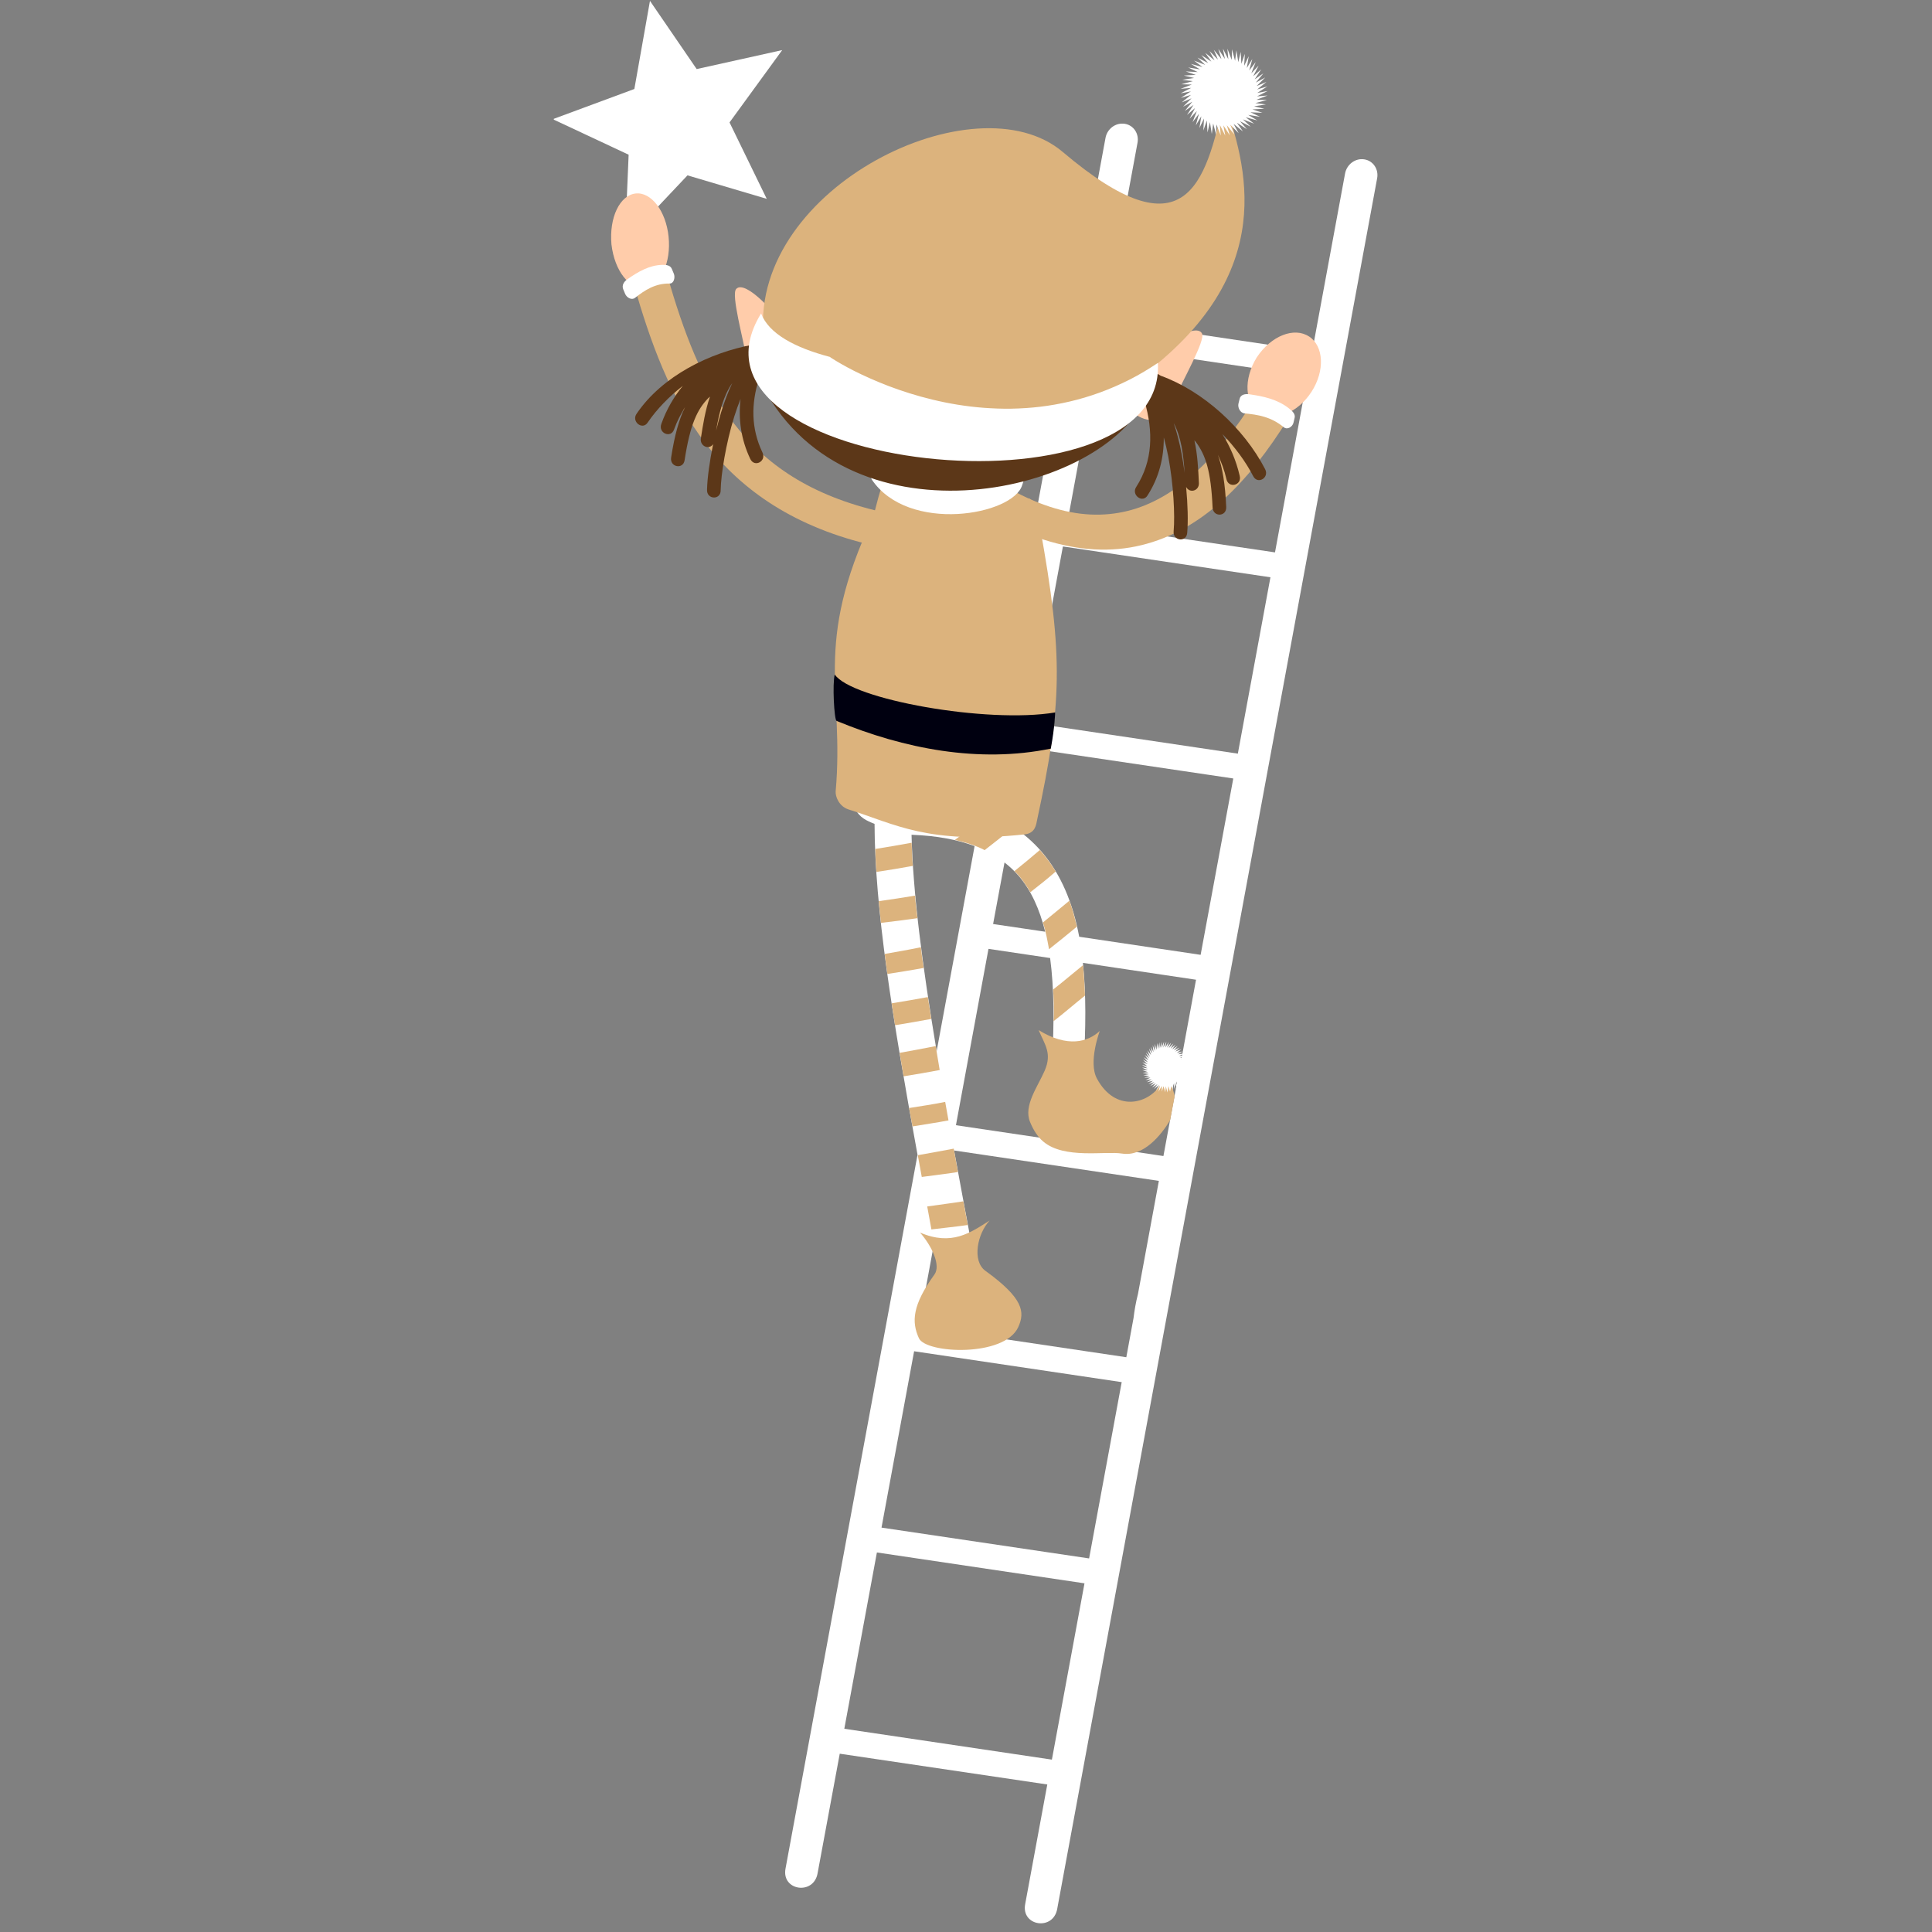 <svg xmlns="http://www.w3.org/2000/svg" xmlns:xlink="http://www.w3.org/1999/xlink" width="192" zoomAndPan="magnify" viewBox="0 0 144 144" height="192" preserveAspectRatio="xMidYMid meet" version="1.0"><rect x="0" y="0" width="144" height="144" fill="#808080" stroke="none"/><defs><clipPath id="fd45c539f1"><path d="M 41.277 0 L 59 0 L 59 19 L 41.277 19 Z M 41.277 0 " clip-rule="nonzero"/></clipPath><clipPath id="d87e23c22a"><path d="M 58 9 L 102.719 9 L 102.719 144 L 58 144 Z M 58 9 " clip-rule="nonzero"/></clipPath></defs><path fill="#ffccaa" d="M 58.836 24.906 C 59.645 26.297 59.586 27.844 58.707 28.352 C 57.824 28.863 56.078 29.383 55.648 26.75 C 55.406 25.262 54.484 21.984 54.867 21.543 C 55.539 20.781 58.027 23.508 58.836 24.906 Z M 58.836 24.906 " fill-opacity="1" fill-rule="nonzero"/><g clip-path="url(#fd45c539f1)"><path fill="#ffffff" d="M 46.582 18.004 L 51.242 13.07 L 57.148 14.82 L 54.375 9.125 L 58.301 3.734 L 51.926 5.148 L 48.445 0.066 L 47.281 6.633 L 41.203 8.883 L 46.855 11.531 Z M 46.582 18.004 " fill-opacity="1" fill-rule="nonzero"/></g><g clip-path="url(#d87e23c22a)"><path fill="#ffffff" d="M 83.586 9.215 C 83.668 9.211 83.754 9.215 83.836 9.227 C 84.496 9.332 84.918 9.973 84.781 10.656 L 82.336 23.879 L 97.805 26.18 L 100.25 12.949 C 100.371 12.254 101.023 11.766 101.695 11.879 C 102.352 11.984 102.777 12.625 102.641 13.305 L 78.801 142.262 C 78.52 143.938 76.082 143.574 76.414 141.906 L 78.059 133.004 L 62.59 130.711 L 60.941 139.609 C 60.66 141.289 58.219 140.926 58.551 139.258 L 68.387 86.07 C 66.473 75.633 65.203 67.664 65.184 61.406 C 64.605 61.18 64.043 60.93 63.762 60.297 L 65.184 60.613 C 65.199 59.508 65.258 58.457 65.359 57.453 L 68.09 57.746 C 68.02 58.387 67.977 59.055 67.953 59.758 C 68.051 59.707 68.152 59.656 68.266 59.609 C 70.109 59.691 71.719 59.984 73.117 60.477 L 82.395 10.297 C 82.496 9.691 83.012 9.238 83.586 9.215 Z M 63.762 60.297 L 63.691 60.281 L 63.754 60.281 C 63.754 60.285 63.762 60.293 63.762 60.297 Z M 81.996 25.734 L 79.566 38.879 L 95.031 41.172 L 97.461 28.031 Z M 79.223 40.73 L 76.793 53.871 L 92.262 56.172 L 94.691 43.027 Z M 76.449 55.727 L 75.375 61.547 C 76.23 62.078 76.98 62.723 77.633 63.48 C 79.098 65.184 79.969 67.328 80.438 69.82 L 89.488 71.168 L 91.922 58.023 Z M 67.941 62.219 C 68.043 66.527 68.727 71.828 69.812 78.352 L 72.641 63.062 C 71.367 62.582 69.82 62.289 67.941 62.219 Z M 74.871 64.285 L 74.02 68.871 L 77.902 69.445 C 77.484 67.75 76.844 66.352 75.926 65.281 C 75.617 64.922 75.262 64.59 74.871 64.285 Z M 73.676 70.723 L 71.25 83.867 L 86.715 86.164 L 87.672 80.992 L 87.672 80.988 L 87.562 80.695 L 87.57 81.215 L 87.449 80.773 L 87.402 81.289 L 87.402 81.43 C 87.031 81.566 86.395 81.527 86.336 81.527 L 86.176 81.258 L 86.391 80.867 L 86.016 81.172 L 86.27 80.805 L 85.863 81.066 L 86.148 80.734 L 85.723 80.949 L 86.039 80.648 L 85.59 80.812 L 85.934 80.555 L 85.477 80.66 L 85.84 80.445 L 85.375 80.5 L 85.754 80.32 L 85.289 80.324 L 85.684 80.199 L 85.219 80.145 L 85.625 80.062 L 85.164 79.957 L 85.578 79.918 L 85.133 79.758 L 85.547 79.773 L 85.117 79.566 L 85.527 79.625 L 85.121 79.367 L 85.523 79.477 L 85.145 79.172 L 85.535 79.324 L 85.184 78.98 L 85.559 79.18 L 85.242 78.793 L 85.598 79.031 L 85.32 78.617 L 85.648 78.895 L 85.406 78.449 L 85.711 78.762 L 85.516 78.289 L 85.789 78.637 L 85.641 78.145 L 85.875 78.527 L 85.773 78.016 L 85.973 78.422 L 85.918 77.902 L 86.078 78.332 L 86.078 77.809 L 86.199 78.25 L 86.242 77.734 L 86.32 78.188 L 86.414 77.68 L 86.449 78.137 L 86.59 77.645 L 86.578 78.102 L 86.766 77.629 L 86.711 78.082 L 86.941 77.633 L 86.852 78.078 L 87.121 77.656 L 86.984 78.09 L 87.293 77.703 L 87.117 78.117 L 87.461 77.77 L 87.25 78.16 L 87.625 77.852 L 87.371 78.215 L 87.777 77.957 L 87.492 78.289 L 87.918 78.074 L 87.602 78.375 L 88.051 78.211 L 87.707 78.473 C 87.859 78.438 87.996 78.398 88.148 78.367 L 87.801 78.582 L 88.129 78.539 L 89.145 73.023 L 80.715 71.766 C 80.957 74.086 80.934 76.652 80.762 79.418 L 78.402 79.219 C 78.59 76.23 78.566 73.621 78.27 71.406 Z M 88.117 78.594 L 87.887 78.699 L 88.098 78.699 L 88.117 78.598 Z M 88.082 78.789 L 87.957 78.832 L 88.074 78.844 C 88.074 78.844 88.074 78.844 88.074 78.84 Z M 88.051 78.957 L 88.016 78.965 L 88.047 78.977 C 88.047 78.977 88.047 78.977 88.047 78.973 Z M 87.668 80.605 L 87.695 80.875 L 87.695 80.879 L 87.695 80.875 L 87.723 80.73 Z M 71.113 85.75 C 71.52 87.973 71.945 90.27 72.41 92.734 L 69.715 93.227 C 69.684 93.043 69.648 92.875 69.617 92.691 L 68.477 98.859 L 83.949 101.16 L 84.488 98.234 C 84.555 97.688 84.648 97.109 84.82 96.434 L 86.375 88.016 Z M 68.133 100.715 L 65.703 113.859 L 81.176 116.156 L 83.605 103.016 Z M 65.359 115.711 L 62.93 128.852 L 78.402 131.152 L 80.832 118.012 Z M 65.359 115.711 " fill-opacity="1" fill-rule="evenodd"/></g><path fill="#dcb37d" d="M 49.738 20.555 C 50.926 24.637 52.305 28.461 54.668 31.52 C 57.031 34.578 60.355 36.941 65.758 38.164 L 65.18 40.672 C 59.281 39.34 55.316 36.582 52.621 33.094 C 49.926 29.605 48.473 25.457 47.262 21.281 Z M 49.738 20.555 " fill-opacity="1" fill-rule="evenodd"/><path fill="#dcb37d" d="M 93.586 29.629 L 96.02 31.199 C 93.031 36.004 89.562 39.539 85.078 40.633 C 80.594 41.73 75.301 40.152 69.445 35.461 L 71.035 33.559 C 76.426 37.879 80.504 38.945 84.031 38.086 C 87.562 37.223 90.746 34.199 93.586 29.629 Z M 93.586 29.629 " fill-opacity="1" fill-rule="evenodd"/><path fill="#ffccaa" d="M 47.371 14.422 C 48.535 14.289 49.637 15.727 49.832 17.641 C 50.031 19.562 49.254 21.25 48.094 21.426 C 46.926 21.609 45.809 20.215 45.574 18.215 C 45.395 16.207 46.199 14.555 47.371 14.422 Z M 47.371 14.422 " fill-opacity="1" fill-rule="nonzero"/><path fill="#ffccaa" d="M 97.57 25.078 C 98.676 25.805 98.758 27.641 97.754 29.199 C 96.75 30.758 95.035 31.461 93.906 30.781 C 92.777 30.094 92.656 28.277 93.676 26.629 C 94.75 25.016 96.469 24.355 97.57 25.082 Z M 97.57 25.078 " fill-opacity="1" fill-rule="nonzero"/><path fill="#ffffff" d="M 95.684 31.844 C 94.73 31.059 93.75 30.906 92.766 30.812 C 92.434 30.781 92.234 30.371 92.309 30.074 L 92.398 29.715 C 92.473 29.422 92.781 29.34 93.117 29.387 C 94.164 29.535 95.188 29.758 96.039 30.414 C 96.32 30.629 96.57 30.859 96.492 31.152 L 96.406 31.516 C 96.332 31.809 95.957 32.062 95.684 31.844 Z M 95.684 31.844 " fill-opacity="1" fill-rule="nonzero"/><path fill="#dcb37d" d="M 67.949 62.812 C 67.973 63.434 67.988 63.957 68.035 64.539 C 67.125 64.707 66.234 64.852 65.328 64.988 C 65.281 64.469 65.258 63.812 65.238 63.277 C 66.156 63.133 67.043 62.98 67.949 62.812 Z M 68.207 66.754 C 68.238 67.344 68.32 67.883 68.383 68.438 C 67.473 68.57 66.574 68.676 65.66 68.785 C 65.621 68.492 65.555 67.672 65.496 67.168 C 66.414 67.039 67.305 66.906 68.207 66.754 Z M 68.637 70.602 C 68.703 71.172 68.758 71.621 68.844 72.145 C 67.926 72.316 67.043 72.449 66.141 72.594 C 66.07 72.059 65.996 71.543 65.938 71.102 C 66.855 70.938 67.746 70.789 68.637 70.602 Z M 69.156 74.316 C 69.234 74.828 69.328 75.41 69.41 75.945 C 68.512 76.117 67.613 76.262 66.711 76.414 C 66.625 75.875 66.539 75.301 66.461 74.781 C 67.367 74.633 68.258 74.484 69.156 74.316 Z M 69.742 77.969 C 69.844 78.586 69.934 79.117 70.039 79.754 C 69.152 79.926 68.258 80.074 67.348 80.223 C 67.242 79.605 67.152 79.07 67.055 78.473 C 67.969 78.305 68.863 78.148 69.742 77.969 Z M 70.449 82.129 C 70.523 82.551 70.621 83.078 70.695 83.508 C 69.797 83.68 68.91 83.805 68.012 83.957 C 67.934 83.523 67.832 83.008 67.758 82.586 C 68.66 82.441 69.555 82.312 70.449 82.129 Z M 71.086 85.613 C 71.184 86.18 71.289 86.773 71.398 87.355 C 70.508 87.504 69.605 87.594 68.703 87.723 C 68.602 87.184 68.5 86.629 68.406 86.102 C 69.34 85.938 70.219 85.777 71.086 85.613 Z M 71.801 89.539 C 71.914 90.152 72.016 90.672 72.133 91.305 C 71.238 91.434 70.332 91.52 69.422 91.633 C 69.309 91.023 69.219 90.512 69.109 89.922 C 70.012 89.789 70.906 89.684 71.801 89.539 Z M 71.801 89.539 " fill-opacity="1" fill-rule="nonzero"/><path fill="#dcb37d" d="M 73.762 90.969 C 72.328 91.883 70.93 92.883 68.574 91.867 C 69.445 92.859 70.145 94.312 69.645 95 C 68 97.273 67.93 98.523 68.492 99.746 C 69.02 100.895 74.875 101.176 75.898 98.906 C 76.402 97.793 76.285 96.77 73.441 94.715 C 72.453 94 72.82 91.988 73.762 90.969 Z M 73.762 90.969 " fill-opacity="1" fill-rule="evenodd"/><path fill="#dcb37d" d="M 71.172 62.605 C 72.02 61.969 72.82 61.336 73.645 60.68 C 74.285 60.957 74.898 61.266 75.531 61.652 C 74.824 62.25 74.109 62.801 73.391 63.363 C 72.73 63.02 71.914 62.762 71.172 62.605 Z M 75.609 64.926 C 76.266 64.406 76.871 63.895 77.504 63.355 C 77.949 63.859 78.363 64.422 78.688 64.957 C 78.066 65.508 77.441 65.996 76.797 66.5 C 76.441 65.887 76.016 65.297 75.609 64.926 Z M 77.73 68.758 C 78.461 68.152 79.059 67.68 79.707 67.133 C 79.953 67.812 80.113 68.43 80.262 69.07 C 79.566 69.648 78.883 70.199 78.188 70.75 C 78.055 70.035 77.945 69.379 77.73 68.758 Z M 78.492 73.754 C 79.266 73.156 79.961 72.551 80.723 71.938 C 80.801 72.695 80.828 73.484 80.871 74.203 C 80.066 74.848 79.34 75.484 78.527 76.113 C 78.582 75.176 78.527 74.266 78.492 73.754 Z M 78.492 73.754 " fill-opacity="1" fill-rule="nonzero"/><path fill="#dcb37d" d="M 77.418 76.781 C 79.57 78.105 81.102 77.664 81.973 76.836 C 81.973 76.836 81.09 79.172 81.762 80.398 C 83.125 82.906 85.52 82.305 86.461 80.91 L 86.461 80.918 L 86.348 81.363 L 86.598 80.938 L 86.598 81.363 L 86.719 80.961 L 86.859 81.406 L 86.887 80.961 L 87.023 81.426 L 87.086 80.949 L 87.207 81.363 L 87.301 80.953 C 87.426 81.207 87.508 81.457 87.551 81.711 L 87.215 83.492 C 86.559 84.586 85.238 86.238 83.625 85.98 C 82.379 85.777 79.328 86.406 77.77 85.094 C 77.34 84.738 77.023 84.227 76.777 83.633 C 76.266 82.418 77.34 81.012 77.863 79.805 C 78.422 78.516 77.891 77.895 77.414 76.781 Z M 77.418 76.781 " fill-opacity="1" fill-rule="evenodd"/><path fill="#dcb37d" d="M 76.773 37.184 C 76.773 37.184 69.645 36.211 66.078 35.723 C 65.711 35.672 65.203 38.266 65.059 38.574 C 60.539 48.18 62.953 51.453 62.285 58.992 C 62.258 59.363 62.527 60.105 63.258 60.336 C 66.715 61.418 69.129 62.957 76.367 62.191 C 77.184 62.105 77.23 61.441 77.301 61.109 C 79.16 52.473 79.277 48.98 77.504 39.219 C 77.426 38.785 76.844 37.191 76.773 37.184 Z M 76.773 37.184 " fill-opacity="1" fill-rule="nonzero"/><path fill="#ffffff" d="M 49.914 21.133 C 48.816 21.117 48.055 21.637 47.324 22.203 C 47.078 22.395 46.711 22.184 46.594 21.902 L 46.449 21.551 C 46.336 21.262 46.5 20.996 46.758 20.816 C 47.562 20.25 48.391 19.77 49.348 19.742 C 49.656 19.734 49.965 19.762 50.078 20.051 L 50.223 20.398 C 50.34 20.688 50.227 21.133 49.914 21.133 Z M 49.914 21.133 " fill-opacity="1" fill-rule="nonzero"/><path fill="#000010" d="M 62.352 53.73 C 62.176 53.66 62.031 50.934 62.219 50.273 C 63.438 52.125 73.57 53.953 78.645 53.102 C 78.645 53.102 78.625 54.164 78.32 55.797 C 72.969 56.898 67.375 55.812 62.352 53.73 Z M 62.352 53.73 " fill-opacity="1" fill-rule="evenodd"/><path fill="#ffffff" d="M 76.191 36.145 C 78.383 30.215 63.789 32.766 64.969 35.73 C 67.695 39.805 75.547 38.395 76.191 36.145 Z M 76.191 36.145 " fill-opacity="1" fill-rule="evenodd"/><path fill="#ffccaa" d="M 84.922 27.145 C 83.793 28.305 83.473 29.812 84.199 30.523 C 84.93 31.23 86.5 32.168 87.559 29.715 C 88.156 28.332 89.855 25.379 89.59 24.859 C 89.129 23.953 86.043 25.988 84.922 27.145 Z M 84.922 27.145 " fill-opacity="1" fill-rule="nonzero"/><path fill="#5c3718" d="M 56.973 24.816 C 56.957 24.82 56.941 24.82 56.93 24.824 C 56.594 24.945 56.457 25.551 56.129 25.688 C 52.887 26.285 49.367 28.023 47.461 30.82 C 47.023 31.41 47.887 32.105 48.281 31.484 C 48.961 30.488 49.871 29.555 50.895 28.758 C 50.238 29.57 49.68 30.496 49.289 31.605 C 49.047 32.281 50 32.691 50.238 32.016 C 50.461 31.398 50.742 30.859 51.059 30.348 C 50.617 31.246 50.281 32.426 50.023 34.098 C 49.906 34.82 50.922 35.02 51.027 34.297 C 51.438 31.621 51.973 30.516 52.789 29.676 C 52.828 29.637 52.879 29.602 52.918 29.562 C 52.562 30.59 52.391 31.688 52.238 32.672 C 52.148 33.242 52.836 33.566 53.152 33.105 C 52.887 34.406 52.719 35.629 52.699 36.48 C 52.645 37.25 53.738 37.297 53.715 36.527 C 53.738 35.352 54.102 33.066 54.723 31.062 C 54.867 30.602 55.027 30.16 55.195 29.742 C 55.027 31.23 55.223 32.742 55.922 34.207 C 56.234 34.871 57.145 34.379 56.828 33.723 C 55.969 31.926 55.984 30.082 56.566 28.25 C 62.766 41.043 81.727 37.039 85.285 29.875 C 85.293 29.879 85.301 29.883 85.305 29.887 C 85.973 32.172 85.926 34.359 84.695 36.281 C 84.281 36.883 85.164 37.551 85.539 36.914 C 86.391 35.578 86.75 34.113 86.742 32.605 C 86.863 33.051 86.977 33.516 87.07 34 C 87.469 36.082 87.582 38.414 87.477 39.582 C 87.395 40.324 88.441 40.453 88.488 39.707 C 88.562 38.859 88.531 37.625 88.406 36.293 C 88.672 36.797 89.379 36.586 89.359 36.012 C 89.312 35.008 89.262 33.891 89.023 32.816 C 89.055 32.859 89.102 32.902 89.133 32.945 C 89.855 33.914 90.258 35.098 90.379 37.82 C 90.41 38.559 91.434 38.523 91.395 37.789 C 91.32 36.086 91.117 34.863 90.777 33.898 C 91.035 34.457 91.258 35.043 91.406 35.691 C 91.551 36.441 92.598 36.18 92.395 35.445 C 92.125 34.281 91.672 33.266 91.109 32.352 C 92.039 33.316 92.84 34.391 93.406 35.492 C 93.738 36.133 94.621 35.617 94.297 34.973 C 92.703 31.887 89.66 29.141 86.512 28.004 C 86.23 27.832 85.953 27.668 85.664 27.508 L 85.648 24 L 85.012 23.363 C 79.934 18.828 58.141 23.328 56.973 24.816 Z M 54.578 28.555 C 54.266 29.207 53.992 29.934 53.758 30.695 C 53.613 31.16 53.488 31.633 53.371 32.105 C 53.598 30.789 53.914 29.492 54.578 28.555 Z M 87.484 31.539 C 88.039 32.574 88.211 33.906 88.293 35.246 C 88.23 34.766 88.156 34.277 88.066 33.801 C 87.914 33.004 87.723 32.234 87.484 31.539 Z M 87.484 31.539 " fill-opacity="1" fill-rule="evenodd"/><path fill="#dcb37d" d="M 79.203 11.32 C 88.328 19.051 89.855 13.793 91.227 7.453 C 92.824 12.211 95.547 20.352 84.871 28.195 C 74.012 35.359 58.535 28.621 56.895 24.887 C 56.051 13.934 72.719 5.832 79.203 11.32 Z M 79.203 11.32 " fill-opacity="1" fill-rule="evenodd"/><path fill="#ffffff" d="M 61.855 26.602 C 59.254 25.918 57.305 24.879 56.727 23.363 C 49.445 35.195 86.984 39.062 86.301 27.051 C 85.617 27.504 84.926 27.922 84.238 28.273 C 83.48 28.656 82.73 28.984 81.977 29.258 C 81.223 29.531 80.477 29.754 79.738 29.926 C 78.996 30.098 78.258 30.23 77.535 30.316 C 76.809 30.402 76.094 30.449 75.387 30.461 C 74.688 30.473 73.996 30.445 73.32 30.395 C 71.977 30.293 70.691 30.074 69.5 29.785 C 68.312 29.5 67.211 29.145 66.23 28.773 C 65.25 28.398 64.383 28.004 63.664 27.645 C 62.941 27.277 62.367 26.941 61.961 26.68 C 61.898 26.641 61.91 26.637 61.855 26.602 Z M 61.855 26.602 " fill-opacity="1" fill-rule="evenodd"/><path fill="#ffffff" d="M 91.664 10.09 L 91.18 9.34 L 91.324 10.113 L 90.922 9.316 L 90.988 10.105 L 90.664 9.273 L 90.652 10.062 L 90.422 9.203 L 90.32 9.984 L 90.18 9.102 L 90 9.871 L 89.953 8.977 L 89.691 9.727 L 89.738 8.832 L 89.398 9.547 L 89.539 8.664 L 89.129 9.344 L 89.363 8.48 L 88.883 9.109 L 89.207 8.273 L 88.66 8.852 L 89.07 8.055 L 88.469 8.57 L 88.957 7.82 L 88.309 8.27 L 88.871 7.578 L 88.176 7.957 L 88.809 7.328 L 88.078 7.633 L 88.773 7.07 L 88.016 7.297 L 88.766 6.809 L 87.992 6.957 L 88.785 6.551 L 87.996 6.621 L 88.832 6.301 L 88.043 6.281 L 88.906 6.051 L 88.121 5.949 L 89.004 5.812 L 88.234 5.629 L 89.129 5.582 L 88.379 5.324 L 89.273 5.371 L 88.559 5.031 L 89.441 5.172 L 88.762 4.762 L 89.625 4.996 L 88.996 4.516 L 89.832 4.836 L 89.254 4.293 L 90.051 4.699 L 89.535 4.102 L 90.285 4.59 L 89.836 3.938 L 90.527 4.5 L 90.148 3.805 L 90.777 4.441 L 90.473 3.711 L 91.035 4.406 L 90.809 3.645 L 91.297 4.398 L 91.148 3.621 L 91.551 4.418 L 91.484 3.629 L 91.805 4.465 L 91.824 3.672 L 92.055 4.535 L 92.156 3.75 L 92.293 4.633 L 92.477 3.863 L 92.523 4.758 L 92.781 4.012 L 92.734 4.902 L 93.074 4.188 L 92.93 5.07 L 93.34 4.395 L 93.109 5.254 L 93.59 4.629 L 93.266 5.465 L 93.812 4.887 L 93.406 5.684 L 94.004 5.168 L 93.516 5.914 L 94.168 5.465 L 93.602 6.156 L 94.301 5.777 L 93.664 6.41 L 94.395 6.105 L 93.699 6.668 L 94.461 6.441 L 93.707 6.926 L 94.484 6.781 L 93.688 7.184 L 94.477 7.117 L 93.641 7.438 L 94.434 7.453 L 93.57 7.684 L 94.355 7.785 L 93.473 7.922 L 94.238 8.105 L 93.348 8.152 L 94.094 8.41 L 93.199 8.367 L 93.914 8.703 L 93.035 8.566 L 93.711 8.973 L 92.848 8.742 L 93.477 9.219 L 92.641 8.898 L 93.219 9.445 L 92.422 9.035 L 92.938 9.633 L 92.191 9.145 L 92.641 9.797 L 91.945 9.234 L 92.324 9.93 L 91.695 9.293 L 92 10.023 L 91.438 9.332 Z M 91.664 10.09 " fill-opacity="1" fill-rule="nonzero"/></svg>
